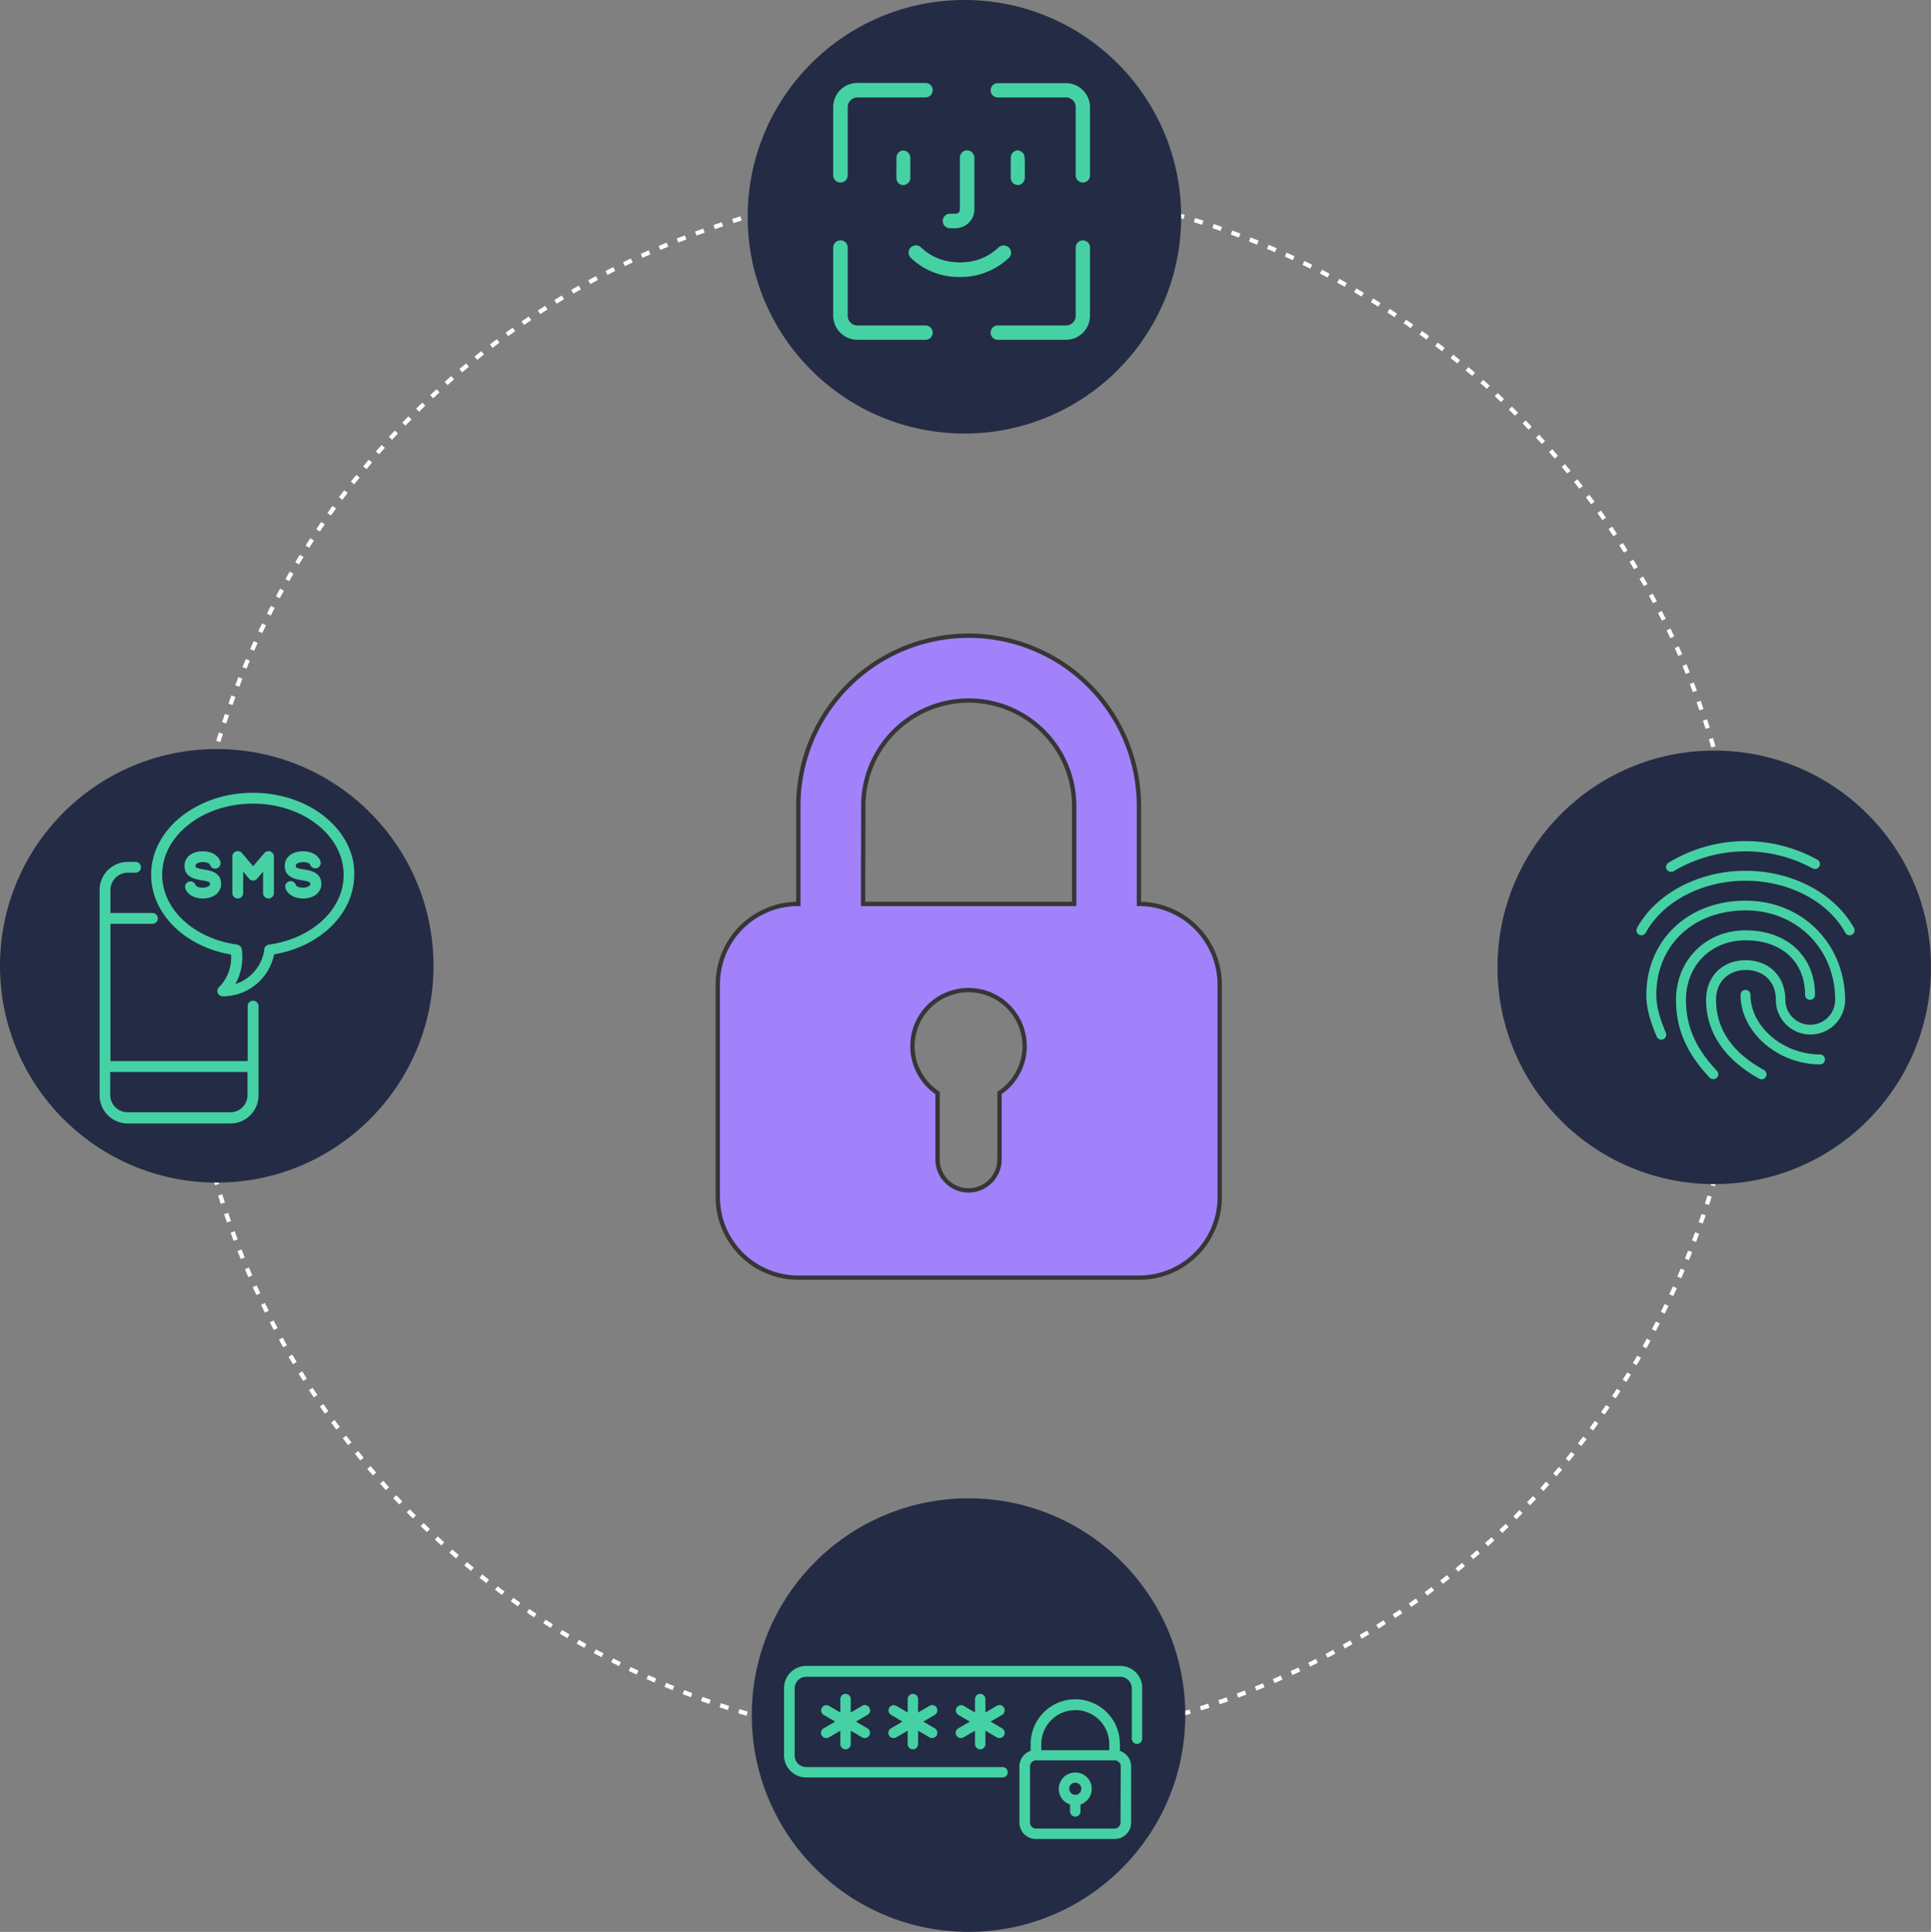 <svg xmlns="http://www.w3.org/2000/svg" xmlns:xlink="http://www.w3.org/1999/xlink" viewBox="0 0 891.8 892.1"><rect x="0" y="0" width="891.8" height="892.1" fill="#808080" stroke="none"/><defs><style>.cls-1,.cls-2{fill:none;}.cls-2{stroke:#fff;stroke-dasharray:4.01 5.01;}.cls-2,.cls-6{stroke-miterlimit:10;stroke-width:2px;}.cls-3{fill:#232c44;}.cls-4{clip-path:url(#clip-path);}.cls-5{fill:#46d1a4;}.cls-6{fill:#a182fa;stroke:#363636;}</style><clipPath id="clip-path"><rect class="cls-1" x="755.74" y="388.41" width="100.9" height="110"/></clipPath></defs><title>02_secure</title><g id="Layer_2" data-name="Layer 2"><g id="Layer_1-2" data-name="Layer 1"><g id="Layer_1-3" data-name="Layer 1"><circle class="cls-2" cx="445.7" cy="445.7" r="360"/></g><g id="Layer_2-2" data-name="Layer 2"><circle class="cls-3" cx="791.7" cy="446.7" r="100.1"/><g class="cls-4"><path class="cls-5" d="M840.54,486.91c-17.1,0-32.1-12.9-32.1-27.5a2.3,2.3,0,0,0-4.6,0c0,17.1,17.1,32.1,36.7,32.1a2.26,2.26,0,0,0,2.3-2.3,2.33,2.33,0,0,0-2.3-2.3Z"/></g><g class="cls-4"><path class="cls-5" d="M771.74,402.61a2.66,2.66,0,0,0,1.2-.3,64.8,64.8,0,0,1,64.2-1.3,2.28,2.28,0,1,0,2.2-4,68.38,68.38,0,0,0-68.8,1.4,2.31,2.31,0,0,0-.8,3.1,2.43,2.43,0,0,0,2,1.1Z"/></g><g class="cls-4"><path class="cls-5" d="M856.24,428.51c-8.9-16-28.6-26.4-50.1-26.4s-41.3,10.4-50.1,26.4a2.28,2.28,0,0,0,4,2.2c8.1-14.6,26.2-24,46.1-24s38,9.4,46.1,24a2.2,2.2,0,0,0,2,1.2,2,2,0,0,0,1.1-.3,2.29,2.29,0,0,0,.9-3.1Z"/></g><path class="cls-5" d="M778.64,461.71c0-15.9,11.6-27.5,27.5-27.5,16.7,0,27.5,9.9,27.5,25.2a2.3,2.3,0,1,0,4.6,0c0-17.8-12.9-29.8-32.1-29.8-18.3,0-32.1,13.8-32.1,32.1,0,13.4,4.8,24.5,15.5,35.9a2.34,2.34,0,0,0,1.7.7,2.45,2.45,0,0,0,1.6-.6,2.24,2.24,0,0,0,.1-3.2c-9.9-10.5-14.3-20.6-14.3-32.8Z"/><path class="cls-5" d="M806.14,415.91c-26.6,0-45.8,18.3-45.8,43.6,0,6.8,2.3,13.3,4.8,19.2a2.28,2.28,0,0,0,4.2-1.8c-2.3-5.5-4.4-11.5-4.4-17.5,0-22.9,17-39,41.3-39,23.5,0,41.3,17.7,41.3,41.3a11.5,11.5,0,1,1-23,0c0-10.8-7.5-18.3-18.3-18.3s-18.3,7.5-18.3,18.3c0,15,8.5,27.5,24.5,36.4a2.28,2.28,0,0,0,1.1.3,2.2,2.2,0,0,0,2-1.2,2.29,2.29,0,0,0-.9-3.1c-14.7-8.1-22.1-19-22.1-32.4,0-9.5,6.9-13.8,13.8-13.8s13.8,4.3,13.8,13.8a16,16,0,0,0,32,0c-.2-26.1-19.9-45.8-46-45.8Z"/><circle class="cls-3" cx="447.3" cy="792" r="100.1"/><path class="cls-5" d="M517.4,769.3H372.3a10.24,10.24,0,0,0-10.2,10.2v31.1a10.24,10.24,0,0,0,10.2,10.2H463a2.4,2.4,0,1,0,0-4.8H372.3a5.34,5.34,0,0,1-5.3-5.3V779.6a5.34,5.34,0,0,1,5.3-5.3H517.4a5.34,5.34,0,0,1,5.3,5.3v23.3a2.4,2.4,0,0,0,4.8,0V779.6A10.06,10.06,0,0,0,517.4,769.3Z"/><path class="cls-5" d="M517.2,808.5v-3.2a20.6,20.6,0,0,0-41.2,0v3.2a7.67,7.67,0,0,0-5.2,7.2v25.9a7.6,7.6,0,0,0,7.6,7.6h36.4a7.6,7.6,0,0,0,7.6-7.6V815.7A7.67,7.67,0,0,0,517.2,808.5Zm-20.6-18.8a15.66,15.66,0,0,1,15.7,15.7v2.8H480.9v-2.8A15.73,15.73,0,0,1,496.6,789.7Zm20.9,51.9a2.8,2.8,0,0,1-2.8,2.8H478.5a2.8,2.8,0,0,1-2.8-2.8V815.7a2.8,2.8,0,0,1,2.8-2.8h36.3a2.8,2.8,0,0,1,2.8,2.8l-.1,25.9Z"/><path class="cls-5" d="M401.5,788.6a2.37,2.37,0,0,0-3.3-.9l-5.3,3.1v-6.2a2.4,2.4,0,0,0-4.8,0v6.2l-5.3-3.1a2.42,2.42,0,0,0-2.4,4.2l5.3,3.1-5.3,3.1a2.37,2.37,0,0,0-.9,3.3,2.35,2.35,0,0,0,2.1,1.2,2.66,2.66,0,0,0,1.2-.3l5.3-3.1v6.2a2.4,2.4,0,0,0,4.8,0v-6.2l5.3,3.1a2.66,2.66,0,0,0,1.2.3,2.41,2.41,0,0,0,1.2-4.5l-5.3-3.1,5.3-3.1A2.33,2.33,0,0,0,401.5,788.6Z"/><path class="cls-5" d="M432.6,788.6a2.37,2.37,0,0,0-3.3-.9l-5.3,3.1v-6.2a2.4,2.4,0,1,0-4.8,0v6.2l-5.3-3.1a2.42,2.42,0,0,0-2.4,4.2l5.3,3.1-5.3,3.1a2.37,2.37,0,0,0-.9,3.3,2.35,2.35,0,0,0,2.1,1.2,2.66,2.66,0,0,0,1.2-.3l5.3-3.1v6.2a2.4,2.4,0,1,0,4.8,0v-6.2l5.3,3.1a2.66,2.66,0,0,0,1.2.3,2.41,2.41,0,0,0,1.2-4.5l-5.3-3.1,5.3-3.1A2.41,2.41,0,0,0,432.6,788.6Z"/><path class="cls-5" d="M463.7,788.6a2.37,2.37,0,0,0-3.3-.9l-5.3,3.1v-6.2a2.4,2.4,0,0,0-4.8,0v6.2l-5.3-3.1a2.42,2.42,0,0,0-2.4,4.2l5.3,3.1-5.3,3.1a2.37,2.37,0,0,0-.9,3.3,2.35,2.35,0,0,0,2.1,1.2,2.66,2.66,0,0,0,1.2-.3l5.3-3.1v6.2a2.4,2.4,0,0,0,4.8,0v-6.2l5.3,3.1a2.66,2.66,0,0,0,1.2.3,2.41,2.41,0,0,0,1.2-4.5l-5.3-3.1,5.3-3.1A2.5,2.5,0,0,0,463.7,788.6Z"/><path class="cls-5" d="M496.6,818.5a7.59,7.59,0,0,0-2.4,14.8v3.2a2.4,2.4,0,1,0,4.8,0v-3.2a7.67,7.67,0,0,0,5.2-7.2A7.53,7.53,0,0,0,496.6,818.5Zm0,10.3a2.8,2.8,0,0,1,0-5.6,2.8,2.8,0,0,1,0,5.6Z"/><circle class="cls-3" cx="100.1" cy="446" r="100.1"/><path class="cls-5" d="M116.9,462.1a2.48,2.48,0,0,0-2.5,2.5V490H51V426.6H70.4a2.5,2.5,0,0,0,0-5H51V411a8,8,0,0,1,8-8h3.6a2.5,2.5,0,0,0,0-5H59a13,13,0,0,0-13,13v94.8a13,13,0,0,0,13,13h47.4a13,13,0,0,0,13-13v-41A2.53,2.53,0,0,0,116.9,462.1Zm-10.6,51.5H58.9a8,8,0,0,1-8-8V495h63.4v10.6A7.84,7.84,0,0,1,106.3,513.6Z"/><path class="cls-5" d="M94.1,401.5c-3.7-.6-3.8-1-3.8-1.7,0-1.3,2.2-1.7,3.4-1.7,1.9,0,3.1.6,3.3,1.3a2.5,2.5,0,1,0,4.7-1.7c-1-2.8-4.1-4.6-8.1-4.6-5,0-8.4,2.8-8.4,6.7,0,5.4,5,6.2,8,6.7,3.7.6,3.8,1,3.8,1.7,0,1.3-2.2,1.7-3.4,1.7-1.9,0-3.1-.6-3.3-1.3a2.5,2.5,0,0,0-4.7,1.7c1,2.8,4.1,4.6,8.1,4.6,5,0,8.4-2.8,8.4-6.7C102.2,402.8,97.1,402,94.1,401.5Z"/><path class="cls-5" d="M140.4,401.5c-3.7-.6-3.8-1-3.8-1.7,0-1.3,2.2-1.7,3.4-1.7,1.9,0,3.1.6,3.3,1.3a2.5,2.5,0,0,0,4.7-1.7c-1-2.8-4.1-4.6-8.1-4.6-5,0-8.4,2.8-8.4,6.7,0,5.4,5,6.2,8,6.7,3.7.6,3.8,1,3.8,1.7,0,1.3-2.2,1.7-3.4,1.7-1.9,0-3.1-.6-3.3-1.3a2.5,2.5,0,1,0-4.7,1.7c1,2.8,4.1,4.6,8.1,4.6,5,0,8.4-2.8,8.4-6.7C148.4,402.8,143.4,402,140.4,401.5Z"/><path class="cls-5" d="M124.9,393.2a2.48,2.48,0,0,0-2.8.7l-5.2,6.1-5.2-6.1a2.5,2.5,0,0,0-4.4,1.7v16.8a2.5,2.5,0,0,0,5,0v-9.9l2.7,3.2a2.46,2.46,0,0,0,3.8,0l2.7-3.2v9.9a2.5,2.5,0,0,0,5,0V395.6A2.5,2.5,0,0,0,124.9,393.2Z"/><path class="cls-5" d="M149.8,377c-8.8-7-20.5-10.9-33-10.9S92.7,370,83.8,377s-14,16.7-14,26.9c0,17.9,15.4,33.2,36.9,36.9a19.34,19.34,0,0,1-5.6,15.1,2.46,2.46,0,0,0-.5,2.7,2.53,2.53,0,0,0,2.3,1.5,24.29,24.29,0,0,0,23.7-19.4c21.6-3.7,37-19,37-36.9C163.8,393.8,158.8,384.2,149.8,377Zm-25.6,59.2a2.54,2.54,0,0,0-2.2,2.7h0a19.47,19.47,0,0,1-13.3,15.5,25.13,25.13,0,0,0,3-15.5h0a2.61,2.61,0,0,0-2.2-2.7c-20-2.8-34.6-16.3-34.6-32.3,0-18.1,18.8-32.8,41.9-32.8s41.9,14.7,41.9,32.8C158.8,419.9,144.2,433.4,124.2,436.2Z"/><circle class="cls-3" cx="445.4" cy="100.1" r="100.1"/><path class="cls-5" d="M492.3,156.9H460.8a3.3,3.3,0,0,1,0-6.6h31.5a4.48,4.48,0,0,0,4.5-4.5V114.3a3.3,3.3,0,1,1,6.6,0v31.5A11.14,11.14,0,0,1,492.3,156.9Z"/><path class="cls-5" d="M500.1,84.3a3.33,3.33,0,0,1-3.3-3.3V49.5a4.48,4.48,0,0,0-4.5-4.5H460.8a3.3,3.3,0,0,1,0-6.6h31.5a11.14,11.14,0,0,1,11.1,11.1V81A3.33,3.33,0,0,1,500.1,84.3Z"/><path class="cls-5" d="M388.2,84.3a3.37,3.37,0,0,1-3.4-3.4V49.4a11.14,11.14,0,0,1,11.1-11.1h31.5a3.35,3.35,0,0,1,0,6.7H396a4.48,4.48,0,0,0-4.5,4.5V81A3.33,3.33,0,0,1,388.2,84.3Z"/><path class="cls-5" d="M427.4,156.9H396a11.16,11.16,0,0,1-11.2-11.1V114.3a3.35,3.35,0,0,1,3.4-3.3,3.27,3.27,0,0,1,3.3,3.3v31.5a4.48,4.48,0,0,0,4.5,4.5h31.5a3.3,3.3,0,1,1-.1,6.6Z"/></g><path class="cls-6" d="M526,417.4V372.2a78.65,78.65,0,1,0-157.3,0v45.2a37.13,37.13,0,0,0-37.2,37.2v98.2A37.19,37.19,0,0,0,368.7,590H526.1a37.19,37.19,0,0,0,37.2-37.2V454.5A37.32,37.32,0,0,0,526,417.4Zm-64.4,87.3v30.7a14.3,14.3,0,0,1-28.6,0V504.7a25.9,25.9,0,1,1,28.6,0Zm-63-87.3c0-17,.1-36.2.1-45.2a48.7,48.7,0,0,1,97.4,0v45.2Z"/><path class="cls-5" d="M443.2,127.9a31.86,31.86,0,0,1-22.3-8.6,3.37,3.37,0,1,1,4.5-5,24.74,24.74,0,0,0,14,6.6c8,1,15.3-.8,21.4-6.3a3.66,3.66,0,0,1,3.4-1.2,3.4,3.4,0,0,1,2.6,2.3,3.11,3.11,0,0,1-.9,3.4,32.23,32.23,0,0,1-10.7,6.7A31.34,31.34,0,0,1,443.2,127.9Z"/><path class="cls-5" d="M450,84.9V96.2a8.74,8.74,0,0,1-3.7,7.6,9.18,9.18,0,0,1-5.3,1.6h-2.2a3.37,3.37,0,0,1-3.4-3.4,3.32,3.32,0,0,1,3.5-3.3H441c1.6,0,2.3-.7,2.3-2.3V72.8a3.37,3.37,0,0,1,2.3-3.2,3.32,3.32,0,0,1,3.7,1.2,3.69,3.69,0,0,1,.7,2.3Z"/><path class="cls-5" d="M414,77.5V73.1a5.9,5.9,0,0,1,.2-1.4,3.21,3.21,0,0,1,3.2-2.2,3.28,3.28,0,0,1,2.9,2.7,2.77,2.77,0,0,1,.1.9v8.8a3.23,3.23,0,0,1-1.5,3,3,3,0,0,1-3,.3,3.19,3.19,0,0,1-1.9-3c-.1-1.6,0-3.1,0-4.7Z"/><path class="cls-5" d="M473.3,77.4V82a3.46,3.46,0,0,1-2.3,3.3,3.22,3.22,0,0,1-4.1-2.5,2.49,2.49,0,0,1-.1-.8V73a3.56,3.56,0,0,1,1.5-3,2.74,2.74,0,0,1,3-.2,3.32,3.32,0,0,1,1.9,2.9c.1,1.6.1,3.2.1,4.7Z"/></g></g></svg>
